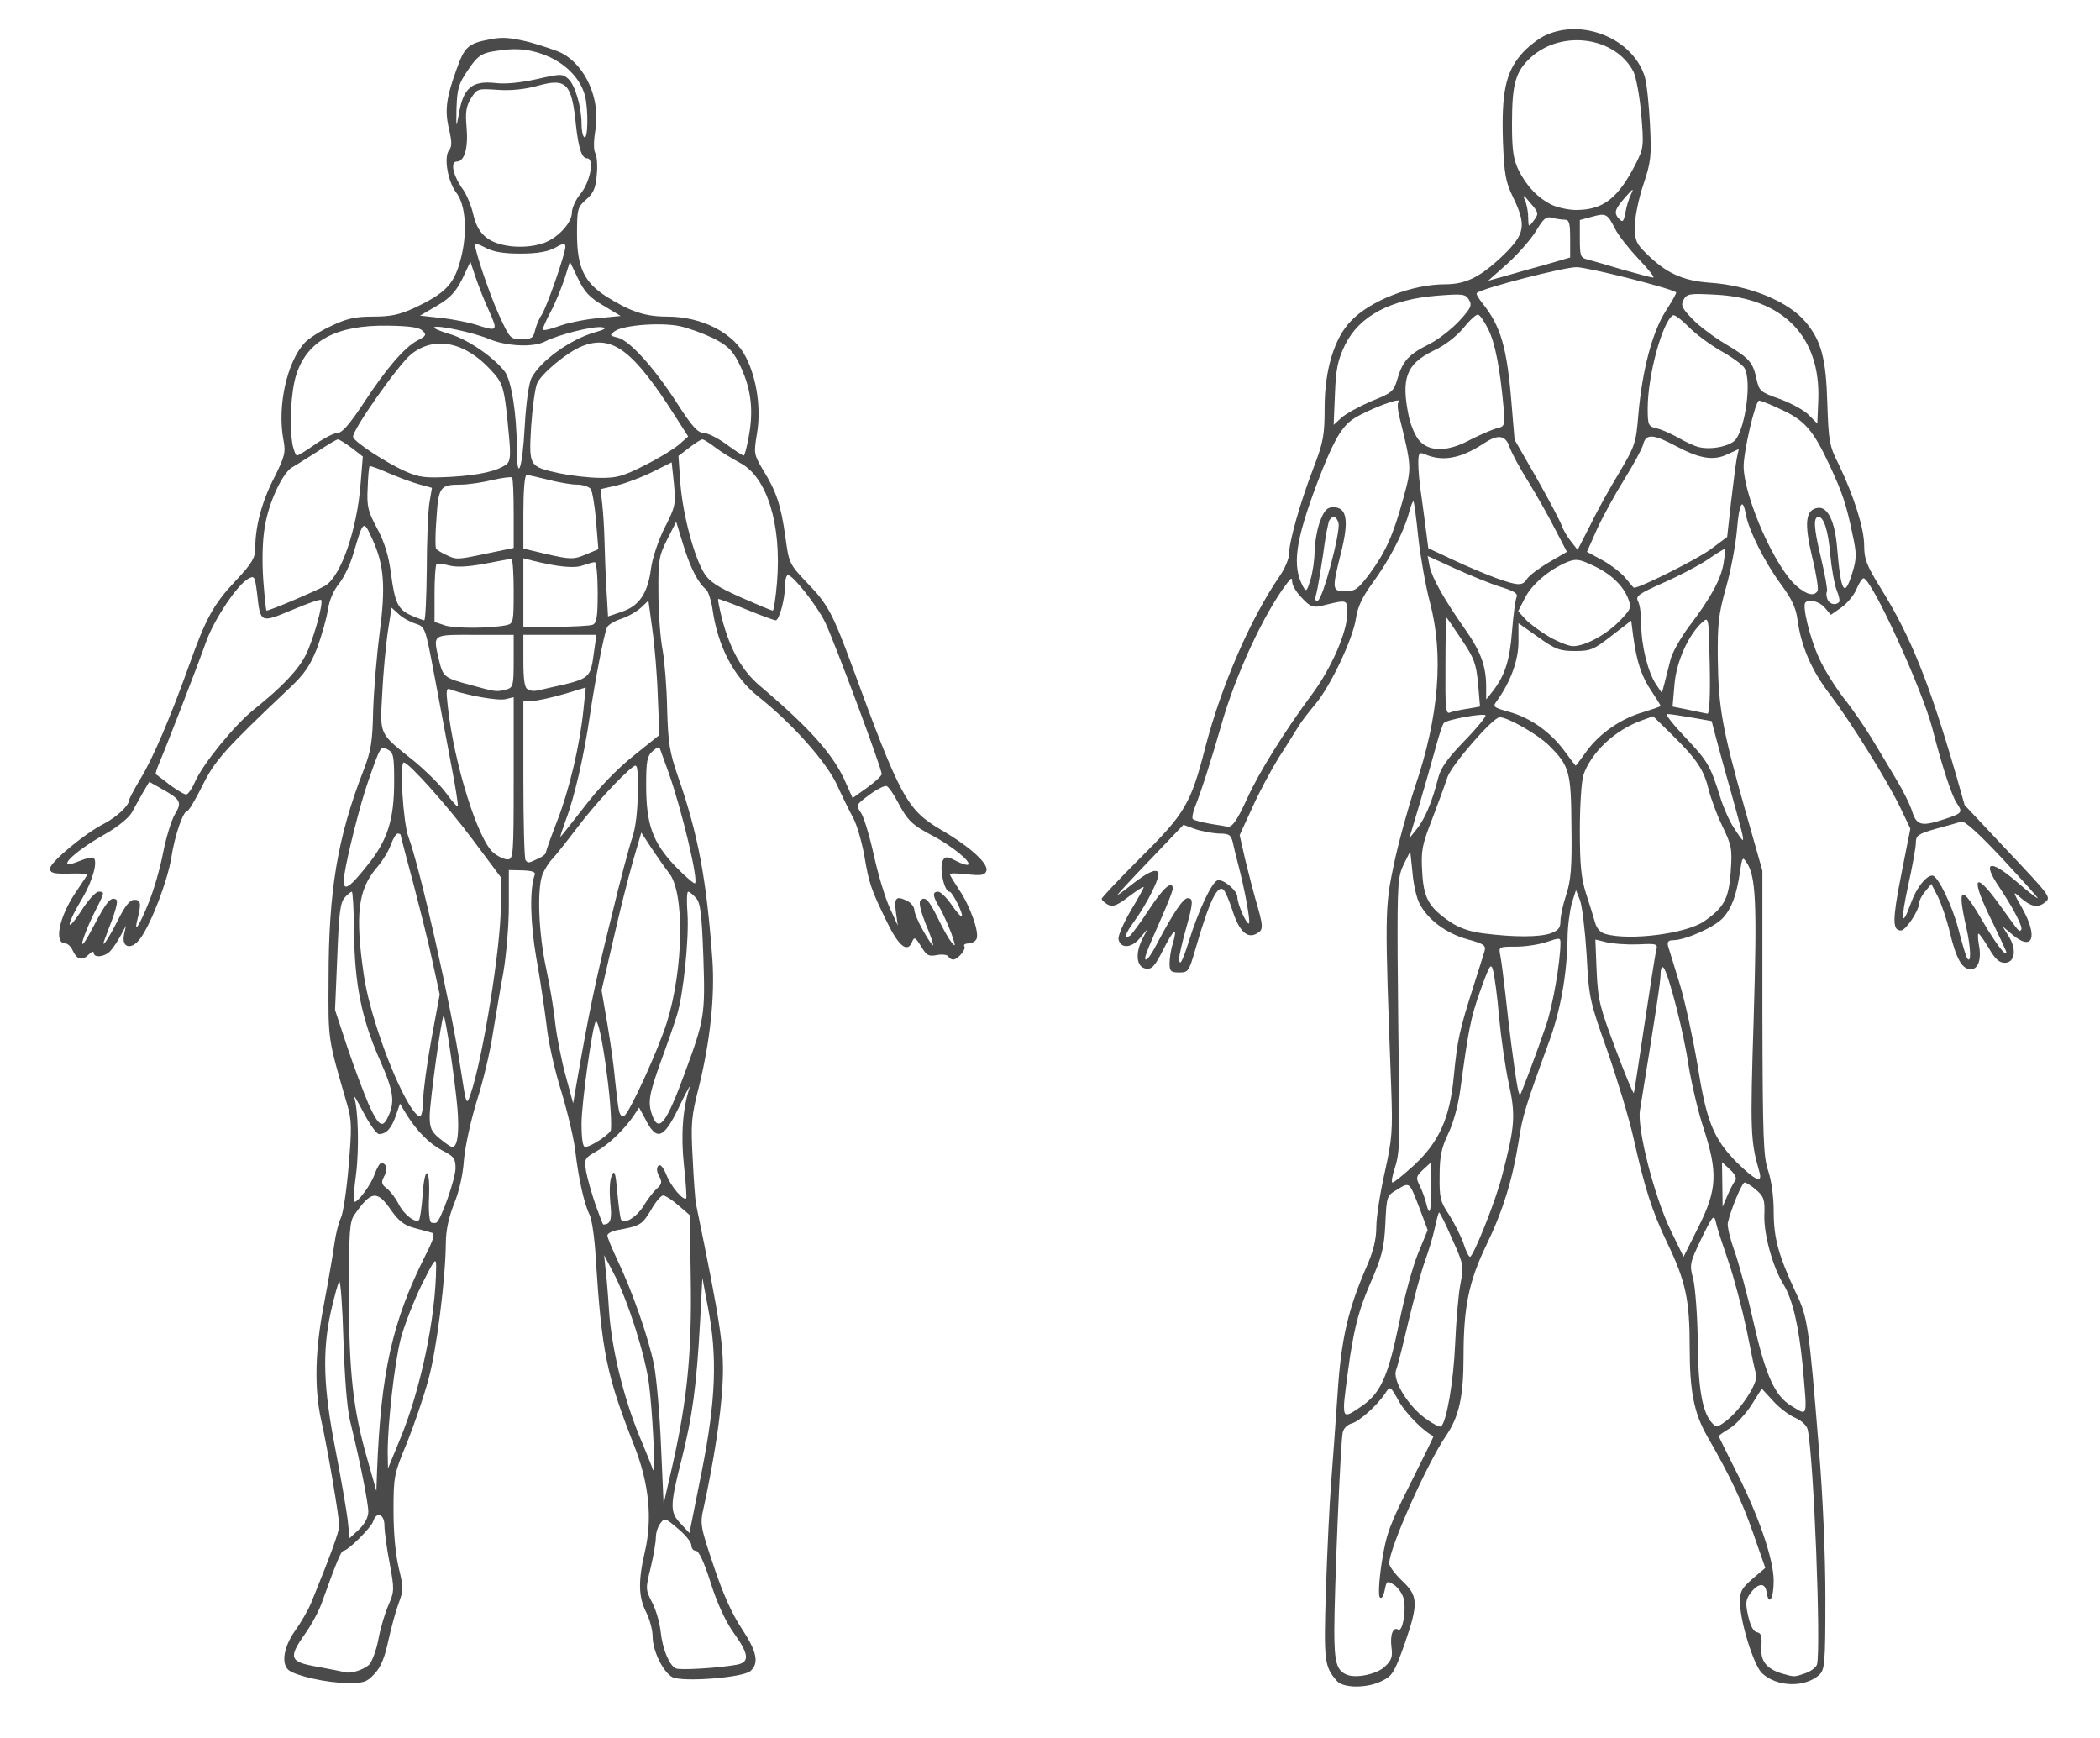 <!DOCTYPE svg PUBLIC "-//W3C//DTD SVG 20010904//EN" "http://www.w3.org/TR/2001/REC-SVG-20010904/DTD/svg10.dtd">
<svg version="1.0" xmlns="http://www.w3.org/2000/svg" viewBox="0 0 6500 5380" preserveAspectRatio="xMidYMid meet">
<rect x="0" y="0" width="6500" height="5380" fill="#808080" stroke="none"/>
<g id="layer101" fill="#4a4a4a" stroke="none">
 <path d="M0 2690 l0 -2690 3250 0 3250 0 0 2690 0 2690 -3250 0 -3250 0 0 -2690z"/>
 </g>

 <g id="layer103" fill="#FFFFFF" stroke="none">
  <path id="background" fill="#FFFFFF" d="M0 2690 l0 -2690 3250 0 3250 0 0 2690 0 2690 -3250 0 -3250 0 0 -2690z m4279 2512 c31 -15 38 -28 68 -112 44 -127 43 -150 -7 -197 -22 -21 -40 -45 -40 -54 0 -47 116 -307 175 -394 41 -59 55 -122 55 -246 0 -152 16 -232 70 -344 52 -107 82 -205 101 -325 11 -74 22 -110 92 -301 37 -100 57 -210 59 -325 0 -37 7 -85 13 -108 l13 -41 12 30 c7 17 16 93 21 170 7 135 10 145 64 297 30 86 67 208 81 270 35 156 57 226 105 326 57 119 69 175 69 323 0 134 13 202 54 274 72 125 108 202 142 299 l38 109 -40 34 c-34 30 -39 39 -38 76 1 60 43 193 68 216 46 43 133 45 177 5 17 -16 19 -35 19 -238 0 -132 -8 -318 -20 -461 -31 -383 -35 -409 -71 -483 -54 -116 -69 -169 -69 -252 0 -47 -7 -96 -17 -126 -15 -43 -17 -100 -18 -489 l0 -440 -54 -190 c-70 -248 -82 -315 -84 -465 -1 -109 2 -137 25 -220 15 -52 30 -132 34 -177 7 -87 18 -106 28 -50 9 49 58 147 108 215 34 46 47 73 52 112 11 80 43 155 99 228 67 88 180 271 219 352 l31 65 -28 141 c-28 142 -28 174 -1 174 15 0 56 -62 56 -84 0 -8 8 -24 19 -37 l19 -23 20 39 c11 22 28 72 37 110 20 83 38 115 65 115 23 0 34 -31 25 -76 -3 -19 -4 -34 -1 -34 3 0 17 20 32 45 19 33 32 45 49 45 31 0 38 -40 13 -81 l-20 -32 31 26 c63 53 80 7 30 -82 -29 -51 -29 -54 -8 -35 34 30 54 35 76 19 23 -18 26 -14 -124 -173 l-122 -130 -25 -88 c-85 -293 -142 -434 -234 -582 -44 -71 -52 -91 -52 -133 0 -54 -32 -154 -79 -252 -29 -57 -31 -72 -35 -187 -4 -140 -18 -194 -67 -253 -53 -64 -175 -114 -298 -122 -83 -6 -135 -30 -196 -91 -31 -30 -35 -41 -35 -84 0 -27 12 -85 26 -127 24 -71 26 -88 21 -188 -3 -60 -10 -127 -16 -147 -36 -117 -190 -182 -307 -129 -22 10 -57 37 -77 61 -47 56 -60 119 -55 269 4 100 8 124 31 171 42 87 38 114 -30 180 -70 67 -115 90 -180 90 -102 0 -231 50 -291 113 -52 53 -82 152 -82 269 0 85 -4 107 -34 185 -42 109 -76 230 -76 267 0 15 -13 46 -29 69 -91 132 -181 341 -230 529 -45 176 -63 206 -201 343 -66 66 -120 123 -120 127 0 4 9 12 19 18 16 8 28 3 65 -25 25 -19 46 -32 46 -29 0 3 -18 36 -41 74 -22 38 -39 77 -37 87 6 30 40 28 66 -3 l24 -29 -17 33 c-22 45 -17 86 12 90 18 3 28 -8 53 -58 34 -67 46 -74 30 -19 -6 18 -10 46 -10 61 0 24 4 28 30 28 28 0 30 -3 50 -72 43 -149 69 -203 88 -183 5 6 17 33 26 61 21 66 46 90 75 74 23 -12 22 -21 -4 -110 -7 -25 -21 -79 -31 -120 l-17 -75 39 -85 c21 -47 58 -116 82 -155 25 -38 51 -81 60 -95 8 -14 32 -45 53 -70 48 -57 117 -204 126 -266 5 -35 19 -65 51 -109 52 -71 95 -154 112 -214 6 -24 13 -41 15 -39 2 2 9 53 15 113 7 61 23 151 36 200 43 162 28 352 -46 570 -22 66 -52 175 -66 242 -28 132 -28 154 -8 688 5 137 3 160 -20 264 -14 62 -26 138 -26 168 0 38 -9 75 -29 121 -59 135 -80 227 -91 397 -6 88 -15 212 -20 275 -5 63 -12 212 -16 330 -7 223 -5 238 34 283 20 23 96 23 141 -1z m-3120 -21 c20 -21 32 -51 43 -103 9 -40 23 -92 32 -116 15 -40 15 -48 0 -110 -10 -42 -16 -109 -16 -177 0 -106 2 -114 42 -210 22 -55 52 -143 66 -195 26 -94 53 -312 54 -423 0 -38 9 -79 25 -120 16 -38 28 -91 31 -137 4 -43 21 -121 40 -183 19 -59 41 -151 49 -205 9 -53 23 -140 33 -192 9 -53 17 -144 17 -206 l0 -111 43 1 c29 1 41 5 37 14 -16 44 -14 147 5 257 12 66 26 161 32 210 5 50 26 142 46 205 19 63 39 147 43 185 10 84 27 161 44 195 7 14 16 75 19 135 19 292 33 361 120 582 45 116 56 224 32 326 -21 90 -20 140 4 187 11 22 20 55 20 75 0 44 32 110 61 126 31 16 218 2 242 -19 27 -24 20 -60 -27 -131 -30 -45 -58 -107 -87 -194 -42 -125 -43 -130 -30 -185 31 -144 51 -273 57 -371 7 -116 -4 -187 -82 -566 -2 -11 -7 -74 -10 -140 -6 -108 -4 -130 19 -220 35 -141 50 -281 42 -395 -18 -248 -44 -387 -106 -565 -27 -78 -31 -106 -34 -210 -1 -66 -8 -149 -14 -183 -7 -35 -13 -114 -13 -176 -1 -103 2 -116 27 -166 l28 -55 22 72 c22 71 46 118 71 138 6 6 15 32 19 58 16 116 66 213 142 273 105 83 211 203 243 272 17 37 40 84 51 104 11 20 26 72 34 115 15 89 21 106 71 208 37 76 64 96 78 58 6 -14 10 -11 27 16 17 29 24 32 49 27 16 -3 32 -1 35 4 3 6 10 10 15 10 14 0 41 -31 35 -41 -4 -5 3 -9 13 -9 11 0 22 -7 25 -15 8 -21 -21 -103 -55 -152 -15 -23 -28 -44 -28 -47 0 -4 24 -3 53 0 44 5 55 3 60 -10 8 -22 -50 -75 -141 -128 -105 -62 -125 -98 -277 -513 -57 -154 -73 -185 -134 -248 -58 -61 -59 -63 -70 -145 -14 -99 -28 -141 -69 -207 -29 -49 -29 -52 -19 -113 13 -76 0 -169 -34 -236 -37 -75 -136 -126 -243 -126 -69 0 -114 -15 -189 -62 -69 -44 -91 -91 -91 -194 0 -77 2 -83 28 -106 22 -19 30 -35 33 -75 3 -28 1 -58 -4 -68 -6 -10 -6 -37 0 -73 16 -94 -30 -199 -105 -238 -16 -8 -62 -23 -101 -34 -58 -14 -82 -16 -122 -8 -67 13 -77 23 -102 93 -32 88 -37 128 -23 185 9 40 9 54 0 65 -17 21 -4 97 22 131 30 38 36 127 13 210 -20 74 -46 101 -140 146 -48 22 -74 28 -130 28 -56 0 -82 6 -130 29 -33 15 -70 39 -82 52 -55 60 -85 196 -66 299 8 40 5 52 -29 120 -38 74 -58 150 -58 218 0 28 -10 46 -60 99 -69 73 -93 117 -145 263 -57 159 -111 286 -150 350 -19 32 -35 62 -35 66 -1 18 -38 52 -77 73 -60 30 -168 120 -168 139 0 14 10 17 58 16 31 -1 57 0 57 3 0 2 -16 26 -35 54 -52 76 -69 159 -33 159 7 0 18 10 23 22 13 28 29 33 49 13 9 -9 16 -12 16 -6 0 17 35 13 52 -6 9 -10 23 -31 32 -48 l16 -30 -6 27 c-9 42 23 50 50 13 34 -46 84 -177 96 -249 11 -71 37 -146 50 -146 4 0 25 -35 46 -77 38 -78 70 -114 270 -303 47 -44 64 -70 86 -125 14 -39 29 -91 33 -118 4 -28 18 -61 35 -81 15 -19 35 -61 44 -93 31 -105 31 -105 59 -43 36 79 41 145 22 290 -9 69 -18 177 -20 240 -2 97 -7 126 -30 185 -80 206 -108 371 -108 645 -1 194 -3 180 58 390 14 48 14 73 4 190 -6 74 -17 146 -24 160 -7 14 -16 50 -20 80 -4 30 -18 111 -31 180 -29 146 -32 265 -10 365 20 88 56 301 56 328 0 18 -30 99 -88 241 -9 21 -31 59 -49 84 -35 50 -43 101 -20 121 22 18 119 40 180 40 53 1 62 -2 86 -28z"/>
  <path d="M4170 5184 c-33 -13 -40 -38 -40 -138 0 -115 19 -580 26 -612 2 -12 14 -24 27 -28 24 -6 80 -56 105 -94 15 -23 15 -23 43 27 22 38 78 94 106 106 1 1 -31 66 -71 146 -65 129 -75 156 -89 244 -9 59 -11 104 -6 109 5 6 11 -3 15 -22 6 -30 7 -30 30 -16 12 9 26 28 29 44 8 36 -4 102 -17 94 -16 -10 -26 16 -21 55 4 29 0 40 -20 59 -25 24 -88 37 -117 26z"/>
  <path d="M5516 5180 c-49 -15 -68 -39 -64 -85 2 -31 -1 -41 -14 -43 -11 -2 -20 -20 -27 -50 -9 -40 -8 -51 8 -72 23 -31 45 -32 49 -2 7 45 22 20 22 -35 0 -68 -49 -209 -122 -350 -26 -52 -48 -96 -48 -98 0 -2 15 -13 34 -24 19 -12 49 -44 67 -72 l32 -51 36 39 c20 22 51 45 69 52 18 8 34 23 37 35 19 84 42 679 29 728 -3 9 -19 21 -36 27 -35 12 -33 12 -72 1z"/>
  <path id="calf_1" muscleGroupId="5" bodyPartId="2" muscleGroupName="Calf"  d="M4413 4391 c-55 -39 -103 -119 -92 -150 5 -12 22 -80 38 -149 17 -70 39 -154 51 -187 12 -33 26 -80 31 -104 5 -24 11 -46 13 -48 2 -2 20 34 40 80 37 82 37 85 26 143 -6 32 -13 115 -16 184 -5 117 -27 244 -44 255 -4 3 -25 -8 -47 -24z"/>
  <path id="calf_2" muscleGroupId="5" bodyPartId="2" muscleGroupName="Calf" d="M5298 4403 c-29 -33 -42 -106 -43 -253 -1 -80 -8 -166 -14 -191 -12 -45 -11 -49 25 -125 37 -75 39 -77 46 -48 3 16 21 69 38 119 17 49 42 144 56 210 13 66 26 129 30 140 6 25 -47 107 -92 142 -29 22 -32 22 -46 6z"/>
  <path id="calf_3" muscleGroupId="5" bodyPartId="2" muscleGroupName="Calf" d="M4160 4351 c0 -15 9 -85 19 -154 16 -100 29 -147 62 -224 37 -85 43 -109 47 -185 4 -87 4 -87 38 -107 38 -23 36 -24 69 62 l24 64 -30 73 c-16 39 -43 137 -59 218 -34 164 -57 214 -115 254 -50 35 -55 34 -55 -1z"/>
  <path id="calf_4" muscleGroupId="5" bodyPartId="2" muscleGroupName="Calf" d="M5544 4351 c-51 -31 -79 -94 -117 -261 -19 -85 -46 -184 -59 -220 -13 -36 -22 -74 -20 -85 9 -41 44 -125 52 -125 5 0 21 10 36 23 24 21 27 30 25 81 -1 59 26 157 59 211 29 47 48 131 60 255 14 162 17 153 -36 121z"/>
  <path id="hamstring_1" muscleGroupId="6" bodyPartId="2" muscleGroupName="Hamstring" d="M4530 3849 c-8 -23 -28 -62 -44 -88 -28 -41 -31 -54 -30 -121 0 -60 5 -86 27 -132 16 -33 31 -90 37 -135 25 -185 32 -223 62 -307 30 -83 33 -87 40 -60 4 16 13 80 18 142 6 63 19 155 30 205 22 100 19 134 -21 287 -20 79 -89 250 -99 250 -4 0 -13 -19 -20 -41z"/>
  <path id="hamstring_2" muscleGroupId="6" bodyPartId="2" muscleGroupName="Hamstring" d="M5171 3808 c-51 -106 -104 -314 -95 -371 50 -309 64 -399 64 -423 0 -16 4 -24 9 -19 15 17 62 197 77 300 9 55 29 142 46 194 46 141 43 193 -15 309 l-46 92 -40 -82z"/>
  <path d="M4414 3723 c-4 -16 -13 -40 -20 -54 -12 -24 -11 -28 11 -49 l25 -23 0 76 c0 80 -5 96 -16 50z"/>
  <path d="M5331 3666 l-1 -69 25 23 c16 15 21 27 16 34 -5 6 -16 27 -24 46 l-15 35 -1 -69z"/>
  <path id="hamstring_3" muscleGroupId="6" bodyPartId="2" muscleGroupName="Hamstring" d="M4318 3613 c13 -39 15 -83 13 -228 -2 -99 -4 -290 -5 -425 -1 -226 1 -248 19 -285 l20 -40 7 66 c3 37 13 80 22 96 25 49 82 92 147 110 52 14 59 19 54 37 -4 12 -19 62 -35 111 -43 135 -49 164 -60 275 -12 131 -46 206 -126 279 -31 28 -59 51 -64 51 -4 0 -1 -21 8 -47z"/>
  <path id="hamstring_4" muscleGroupId="6" bodyPartId="2" muscleGroupName="Hamstring" d="M5376 3598 c-73 -74 -94 -127 -122 -303 -14 -82 -38 -195 -55 -250 -17 -55 -33 -108 -36 -117 -3 -13 1 -18 16 -18 37 0 127 -40 153 -68 28 -30 43 -71 54 -145 6 -43 8 -46 19 -29 30 42 34 124 23 486 -11 351 -10 377 18 474 10 36 -13 26 -70 -30z"/>
  <path id="adductor_1" muscleGroupId="19" bodyPartId="2" muscleGroupName="Adductor" d="M4696 3359 c-11 -64 -26 -185 -36 -279 -6 -52 -13 -107 -16 -122 -6 -28 -5 -28 49 -28 30 0 73 -7 96 -15 38 -13 41 -13 41 3 0 58 -24 197 -45 257 -30 88 -76 209 -80 214 -2 1 -6 -12 -9 -30z"/>
  <path id="adductor_2" muscleGroupId="19" bodyPartId="2" muscleGroupName="Adductor" d="M5001 3248 c-49 -130 -55 -152 -59 -242 l-4 -98 33 8 c19 5 63 8 98 7 61 -3 63 -2 57 20 -3 13 -19 115 -36 228 -17 112 -31 208 -33 212 -1 4 -27 -57 -56 -135z"/>
  <path d="M3650 2965 c0 -8 9 -48 20 -87 24 -86 24 -98 6 -98 -14 0 -46 48 -96 143 -13 26 -28 47 -32 47 -9 0 -3 -16 46 -127 20 -45 36 -86 36 -92 0 -29 -30 -3 -74 65 -27 41 -54 77 -58 80 -21 13 -16 -5 11 -42 42 -57 84 -142 76 -154 -8 -12 -34 0 -86 41 -20 16 -38 29 -40 29 -2 0 43 -49 100 -108 l104 -109 36 13 c20 7 53 13 73 14 33 0 38 4 44 28 3 15 10 43 15 62 21 78 40 182 35 188 -7 6 -36 -60 -36 -81 0 -21 -45 -58 -62 -52 -18 7 -59 94 -88 188 -21 66 -30 81 -30 52z"/>
  <path d="M6088 2965 c-3 -6 -15 -45 -26 -88 -19 -74 -64 -167 -81 -167 -19 0 -49 38 -65 82 -30 83 -34 61 -10 -50 13 -59 24 -119 24 -133 0 -23 7 -28 63 -44 34 -9 69 -19 78 -22 10 -3 55 38 128 116 62 67 111 121 108 121 -3 0 -32 -22 -64 -50 -86 -74 -110 -64 -52 20 41 62 72 121 65 128 -7 6 -2 13 -65 -75 -84 -117 -94 -88 -20 59 21 44 39 82 39 85 0 17 -33 -27 -74 -97 -66 -114 -79 -108 -50 20 15 66 16 117 2 95z"/>
  <path id="glutes_1" muscleGroupId="15" bodyPartId="3" muscleGroupName="Glutes" d="M4592 2889 c-42 -5 -76 -17 -104 -36 -66 -45 -82 -74 -86 -156 -4 -64 0 -83 31 -162 19 -50 40 -107 47 -129 12 -37 141 -186 162 -186 25 0 119 54 152 87 64 64 69 80 70 253 2 125 -2 166 -16 209 -10 30 -18 66 -18 82 0 21 -6 29 -31 38 -36 12 -113 12 -207 0z"/>
  <path id="glutes_2" muscleGroupId="15" bodyPartId="3" muscleGroupName="Glutes" d="M4970 2891 c-16 -4 -28 -17 -33 -36 -5 -17 -17 -57 -28 -90 -15 -47 -19 -89 -19 -196 0 -75 5 -151 11 -170 24 -70 97 -139 180 -169 l36 -13 60 59 c76 75 97 107 112 169 7 28 26 79 43 114 28 58 30 69 25 139 -6 85 -21 111 -83 154 -56 38 -229 60 -304 39z"/>
  <path id="glutes_3" muscleGroupId="15" bodyPartId="3" muscleGroupName="Glutes" d="M5366 2561 c-14 -21 -32 -63 -41 -92 -31 -99 -39 -113 -108 -186 -38 -40 -64 -73 -57 -73 8 0 41 5 76 11 l62 11 16 61 c9 34 28 103 42 152 34 122 43 155 38 155 -2 0 -15 -18 -28 -39z"/>
  <path id="glutes_4" muscleGroupId="15" bodyPartId="3" muscleGroupName="Glutes" d="M4392 2495 c16 -55 39 -134 50 -175 11 -41 23 -78 27 -82 9 -11 122 -31 129 -24 3 3 -26 39 -65 79 -54 56 -74 84 -82 117 -19 74 -40 123 -65 155 l-24 30 30 -100z"/>
  <path id="forearm_1" muscleGroupId="3" bodyPartId="3" muscleGroupName="Forearm" d="M3747 2550 c-27 -5 -52 -11 -55 -15 -3 -3 0 -20 7 -38 20 -49 56 -164 81 -252 44 -156 133 -348 204 -440 14 -18 15 -18 16 -2 0 9 13 31 30 48 24 26 34 30 57 25 86 -21 83 -22 83 23 0 57 -49 169 -109 250 -84 113 -165 243 -200 321 -31 68 -47 91 -61 89 -3 -1 -27 -5 -53 -9z"/>
  <path id="forearm_2" muscleGroupId="3" bodyPartId="3" muscleGroupName="Forearm" d="M5919 2513 c-6 -21 -29 -67 -51 -103 -21 -36 -55 -92 -75 -125 -20 -33 -58 -89 -86 -124 -27 -35 -62 -91 -77 -125 -28 -61 -52 -160 -42 -171 12 -12 45 -3 61 17 l18 21 33 -23 c18 -13 39 -38 46 -56 8 -19 18 -34 22 -34 25 0 181 342 213 464 30 118 60 208 75 231 20 29 18 32 -33 49 -74 25 -90 22 -104 -21z"/>
  <path id="backLower_1" muscleGroupId="11" bodyPartId="3" muscleGroupName="Back Lower" d="M4842 2324 c-43 -58 -103 -101 -169 -120 -53 -15 -54 -16 -38 -37 40 -56 65 -123 65 -180 l0 -58 61 43 c53 38 67 43 114 43 48 0 58 -4 113 -47 l61 -47 6 47 c11 81 26 126 56 170 16 24 29 45 29 47 0 2 -24 10 -53 19 -70 20 -136 66 -176 121 -18 25 -33 45 -34 45 -1 -1 -17 -21 -35 -46z"/>
  <path id="absSide_3" muscleGroupId="10" bodyPartId="3" muscleGroupName="Abs Side" d="M4474 2061 c0 -83 2 -151 2 -151 1 0 22 30 47 68 40 59 46 76 52 138 l6 71 -40 7 c-21 3 -46 8 -54 12 -12 4 -14 -17 -13 -145z"/>
  <path id="absSide_4" muscleGroupId="10" bodyPartId="3" muscleGroupName="Abs Side" d="M5226 2197 l-49 -10 6 -69 c6 -71 43 -153 86 -192 20 -18 20 -17 23 133 2 97 -1 151 -7 150 -5 -1 -32 -6 -59 -12z"/>
  <path id="backLower_2" muscleGroupId="11" bodyPartId="3" muscleGroupName="Back Lower" d="M4600 2125 c0 -63 -17 -109 -65 -177 -64 -91 -102 -158 -110 -195 l-6 -32 83 38 c46 21 109 47 141 57 45 14 56 21 51 33 -4 9 -10 57 -14 106 -7 90 -22 136 -60 185 l-20 25 0 -40z"/>
  <path id="backLower_3" muscleGroupId="11" bodyPartId="3" muscleGroupName="Back Lower" d="M5125 2117 c-25 -39 -45 -120 -45 -185 0 -29 -4 -61 -10 -71 -8 -16 2 -23 78 -57 48 -21 109 -53 136 -71 26 -18 50 -33 53 -33 3 0 2 19 -2 43 -8 49 -39 107 -107 196 -26 35 -53 82 -58 105 -6 23 -14 55 -18 71 l-8 30 -19 -28z"/>
  <path id="backLower_4" muscleGroupId="11" bodyPartId="3" muscleGroupName="Back Lower" d="M4795 1971 c-27 -16 -60 -40 -73 -54 l-23 -25 21 -41 c21 -42 75 -88 130 -111 28 -11 37 -10 80 10 56 26 94 62 110 104 10 27 8 32 -27 68 -42 43 -107 78 -144 78 -13 0 -46 -13 -74 -29z"/>
  <path d="M5656 1854 c-3 -9 -4 -19 -1 -23 2 -5 -6 -52 -19 -106 -22 -91 -24 -125 -7 -125 16 0 30 43 36 116 4 43 13 93 20 111 7 17 11 34 7 37 -11 11 -30 6 -36 -10z"/>
  <path d="M4074 1839 c4 -13 13 -68 21 -121 7 -54 16 -102 20 -108 10 -16 22 -12 28 9 7 26 -48 234 -64 240 -8 2 -10 -3 -5 -20z"/>
  <path id="triceps_1" muscleGroupId="4" bodyPartId="1" muscleGroupName="Triceps" d="M5562 1815 c-66 -55 -162 -271 -165 -369 -1 -46 36 -206 48 -206 5 0 38 13 71 29 71 33 97 64 147 171 41 88 52 123 71 214 13 59 13 74 0 117 -25 83 -36 64 -48 -79 -7 -79 -29 -124 -59 -120 -39 5 -43 47 -18 152 13 52 20 99 17 105 -11 17 -32 13 -64 -14z"/>
  <path id="triceps_2" muscleGroupId="4" bodyPartId="1" muscleGroupName="Triceps" d="M4033 1815 c-34 -64 -24 -139 44 -320 47 -123 72 -169 107 -195 40 -29 167 -78 144 -54 -3 3 -2 22 3 42 39 159 39 158 13 253 -32 117 -55 167 -104 234 -36 48 -45 55 -75 55 -42 0 -43 -4 -14 -120 25 -99 18 -140 -24 -140 -19 0 -28 9 -41 43 -9 23 -16 65 -17 92 0 28 -6 68 -13 90 -11 36 -13 38 -23 20z"/>
  <path id="backMiddle_1" muscleGroupId="12" bodyPartId="3" muscleGroupName="Back Middle" d="M5032 1790 c-13 -16 -45 -41 -72 -56 l-48 -26 32 -72 c18 -39 56 -108 84 -153 28 -45 54 -93 58 -107 8 -34 31 -33 100 4 75 40 118 47 161 26 l35 -16 -6 27 c-3 16 -11 77 -18 137 l-12 108 -51 38 c-38 29 -225 123 -238 119 -1 0 -12 -13 -25 -29z"/>
  <path id="backMiddle_2" muscleGroupId="12" bodyPartId="3" muscleGroupName="Back Middle" d="M4630 1789 c-30 -11 -90 -36 -132 -56 l-77 -36 -6 -46 c-3 -25 -10 -76 -15 -113 -6 -37 -10 -83 -10 -103 0 -32 3 -36 18 -30 56 25 112 15 184 -32 45 -30 68 -27 81 12 6 17 31 64 57 105 25 41 63 107 83 147 l37 71 -55 32 c-31 18 -61 41 -68 51 -14 23 -27 23 -97 -2z"/>
  <path id="backUpperWide_1" muscleGroupId="22" bodyPartId="3" muscleGroupName="Back Upper Wide" d="M4862 1675 c-12 -15 -24 -36 -28 -48 -4 -12 -38 -77 -76 -144 l-70 -122 -9 -107 c-14 -177 -33 -244 -91 -316 -12 -15 -20 -29 -17 -31 16 -15 273 -81 309 -80 35 0 295 66 308 78 2 2 -13 28 -33 59 -41 65 -72 182 -84 320 -7 88 -11 97 -58 177 -28 46 -69 119 -90 163 l-40 78 -21 -27z"/>
  <path id="backUpperWide_2" muscleGroupId="22" bodyPartId="3" muscleGroupName="Back Upper Wide" d="M4396 1367 c-14 -14 -28 -46 -35 -76 -25 -119 -9 -164 75 -205 37 -17 72 -45 94 -71 19 -24 40 -43 45 -41 6 1 20 22 32 46 21 43 36 120 47 242 4 56 4 58 -22 64 -15 4 -51 20 -81 35 -68 37 -123 38 -155 6z"/>
  <path id="backUpperWide_3" muscleGroupId="22" bodyPartId="3" muscleGroupName="Back Upper Wide" d="M5255 1383 c-11 -3 -38 -15 -60 -28 -22 -12 -52 -26 -67 -29 -26 -6 -28 -10 -28 -62 0 -101 45 -267 78 -288 5 -3 26 13 48 35 21 22 67 56 102 76 34 19 67 43 72 53 22 40 3 181 -28 221 -18 21 -79 33 -117 22z"/>
  <path id="shoulders_1" muscleGroupId="18" bodyPartId="3" muscleGroupName="Shoulders" d="M4132 1219 c3 -78 9 -105 31 -151 44 -90 141 -142 288 -153 77 -6 85 -5 96 13 10 17 6 26 -30 65 -23 25 -65 58 -93 72 -64 32 -82 52 -98 106 -12 41 -17 45 -82 71 -37 16 -79 39 -92 51 l-24 22 4 -96z"/>
  <path id="shoulders_2" muscleGroupId="18" bodyPartId="3" muscleGroupName="Shoulders" d="M5599 1285 c-14 -15 -55 -37 -90 -50 -60 -21 -64 -25 -72 -61 -11 -53 -23 -66 -96 -109 -35 -21 -81 -55 -102 -77 -33 -34 -37 -43 -28 -60 10 -19 19 -20 97 -16 211 10 328 130 320 327 l-3 72 -26 -26z"/>
  <path id="trapezius_1" muscleGroupId="13" bodyPartId="3" muscleGroupName="Trapezius" d="M4667 815 c33 -30 73 -76 88 -101 22 -37 31 -45 48 -40 12 3 30 6 40 6 14 0 17 10 17 59 l0 58 -72 21 c-40 11 -98 27 -128 36 l-54 15 61 -54z"/>
  <path id="trapezius_2" muscleGroupId="13" bodyPartId="3" muscleGroupName="Trapezius" d="M5020 834 c-47 -14 -95 -28 -107 -31 -21 -5 -23 -11 -23 -64 l0 -58 37 -10 c44 -12 48 -10 72 37 10 21 44 63 74 95 30 31 50 57 44 56 -7 0 -50 -12 -97 -25z"/>
  <path id="neck_1" muscleGroupId="16" bodyPartId="3" muscleGroupName="Neck"  d="M4730 672 c0 -18 -5 -43 -11 -55 -7 -15 -2 -13 15 8 30 35 30 35 11 61 -14 18 -14 17 -15 -14z"/>
  <path id="neck_2" muscleGroupId="16" bodyPartId="3" muscleGroupName="Neck" d="M5013 679 c-19 -19 -16 -30 18 -69 23 -26 27 -29 18 -10 -7 14 -15 40 -18 58 -5 27 -8 31 -18 21z"/>
  <path d="M4803 634 c-44 -22 -78 -58 -103 -108 -16 -34 -20 -62 -20 -142 0 -126 11 -163 59 -207 96 -86 261 -63 317 45 8 16 19 75 24 131 8 98 8 104 -16 152 -55 109 -102 145 -186 145 -24 0 -58 -8 -75 -16z"/>
  <path d="M1065 5175 c-5 -1 -43 -9 -82 -16 -87 -15 -92 -27 -38 -103 19 -27 42 -69 51 -95 46 -128 60 -161 67 -161 14 0 86 -72 92 -91 10 -32 35 -23 35 13 0 17 7 70 16 116 15 82 15 87 -4 131 -11 25 -25 73 -31 106 -6 32 -19 67 -28 77 -18 17 -60 30 -78 23z"/>
  <path d="M2092 5164 c-20 -9 -41 -58 -47 -113 -3 -29 -15 -70 -27 -92 -20 -39 -20 -42 -4 -107 9 -37 16 -79 16 -93 0 -14 6 -34 14 -44 13 -18 15 -17 54 16 23 19 42 42 42 52 0 9 6 17 14 17 9 0 26 36 46 100 20 63 46 119 71 154 49 68 50 92 7 99 -57 10 -172 17 -186 11z"/>
  <path id="calf_5" muscleGroupId="5" bodyPartId="2" muscleGroupName="Calf" d="M1076 4703 c-4 -32 -21 -130 -38 -218 -37 -189 -41 -301 -14 -425 11 -47 22 -89 26 -93 4 -5 10 76 13 180 4 121 11 211 21 253 29 117 56 251 56 279 0 17 -11 38 -29 55 l-29 27 -6 -58z"/>
  <path id="calf_6" muscleGroupId="5" bodyPartId="2" muscleGroupName="Calf" d="M2107 4716 c-34 -36 -34 -54 3 -200 33 -131 46 -225 57 -426 l7 -135 17 90 c30 152 25 289 -19 510 l-38 190 -27 -29z"/>
  <path id="tibialis_1" muscleGroupId="8" bodyPartId="2" muscleGroupName="Tibialis Anterior" d="M2046 4475 c-4 -99 -14 -212 -22 -252 -17 -84 -68 -229 -113 -323 -17 -36 -31 -70 -31 -76 0 -7 17 -15 38 -18 64 -12 70 -16 97 -61 14 -25 31 -45 38 -45 7 1 28 14 47 31 l35 30 3 192 c4 249 -12 397 -68 632 l-16 70 -8 -180z"/>
  <path id="tibialis_2" muscleGroupId="8" bodyPartId="2" muscleGroupName="Tibialis Anterior" d="M1138 4520 c-45 -155 -58 -271 -58 -515 0 -193 2 -224 17 -245 52 -75 70 -77 113 -15 24 34 40 47 73 56 23 6 48 13 55 15 9 2 3 23 -22 71 -102 204 -137 360 -149 668 l-2 60 -27 -95z"/>
  <path id="calf_7" muscleGroupId="5" bodyPartId="2" muscleGroupName="Calf" d="M2020 4547 c0 -2 -18 -48 -41 -102 -50 -123 -86 -271 -94 -390 -3 -49 -8 -108 -11 -130 l-4 -40 30 57 c43 82 97 251 109 343 10 78 20 265 14 265 -2 0 -3 -1 -3 -3z"/>
  <path id="calf_8" muscleGroupId="5" bodyPartId="2" muscleGroupName="Calf" d="M1200 4495 c0 -89 21 -275 40 -350 10 -39 39 -114 64 -166 41 -82 46 -89 46 -59 -1 160 -49 386 -114 540 l-35 85 -1 -50z"/>
  <path d="M1335 3784 c-6 -2 -9 -35 -7 -79 4 -95 -14 -100 -20 -5 -3 39 -8 73 -11 76 -11 11 -47 -17 -63 -49 -9 -18 -25 -39 -36 -48 -17 -13 -19 -19 -9 -38 12 -21 8 -41 -9 -41 -5 0 -13 15 -20 33 -11 34 -56 94 -64 86 -3 -2 0 -40 6 -84 10 -79 7 -201 -6 -240 -4 -11 9 10 29 48 19 37 41 67 48 67 23 0 38 -17 52 -56 l13 -38 18 30 c34 55 72 93 113 115 36 18 41 25 41 55 0 32 -45 160 -59 168 -3 2 -10 2 -16 0z"/>
  <path d="M1843 3728 c-12 -35 -25 -81 -29 -103 -6 -39 -4 -41 33 -62 39 -22 87 -69 116 -112 l15 -23 18 33 c36 72 57 66 105 -33 22 -46 37 -74 34 -63 -22 65 -28 149 -18 242 6 54 9 100 7 102 -8 9 -47 -36 -61 -72 -10 -24 -19 -35 -25 -29 -6 6 -6 18 2 32 10 18 9 25 -8 40 -11 10 -29 34 -41 54 -21 33 -56 55 -68 42 -3 -3 -8 -40 -12 -83 -6 -67 -9 -74 -18 -53 -6 14 -7 49 -4 82 6 53 1 68 -22 68 -1 0 -12 -28 -24 -62z"/>
  <path id="quadriceps_1" muscleGroupId="7" bodyPartId="2" muscleGroupName="Quadriceps" d="M1361 3524 c-26 -21 -31 -33 -31 -69 0 -43 36 -304 43 -311 5 -5 35 197 43 287 6 76 0 119 -16 119 -5 0 -22 -12 -39 -26z"/>
  <path id="quadriceps_2" muscleGroupId="7" bodyPartId="2" muscleGroupName="Quadriceps" d="M1800 3478 c0 -64 34 -305 44 -316 14 -13 53 263 47 335 -1 12 -62 53 -80 53 -7 0 -11 -25 -11 -72z"/>
  <path id="quadriceps_3" muscleGroupId="7" bodyPartId="2" muscleGroupName="Quadriceps" d="M1141 3418 c-15 -35 -45 -115 -66 -177 l-38 -115 7 -165 c5 -133 9 -168 23 -183 9 -10 19 -18 22 -18 3 0 6 55 7 123 1 159 23 270 79 396 45 102 49 133 23 184 -15 29 -28 19 -57 -45z"/>
  <path id="quadriceps_4" muscleGroupId="7" bodyPartId="2" muscleGroupName="Quadriceps" d="M2020 3455 c-16 -42 -12 -65 26 -171 20 -54 42 -118 49 -141 20 -63 38 -237 33 -315 -3 -37 -2 -68 2 -68 4 0 14 8 24 19 14 15 18 48 23 182 6 179 4 194 -57 359 -56 153 -80 187 -100 135z"/>
  <path id="quadriceps_5" muscleGroupId="7" bodyPartId="2" muscleGroupName="Quadriceps" d="M1265 3416 c-56 -95 -123 -287 -139 -399 -27 -185 -18 -263 39 -330 19 -22 39 -55 45 -73 7 -19 16 -34 21 -34 5 0 9 2 9 4 0 3 18 71 40 153 21 81 49 191 60 245 l21 96 -26 140 c-14 77 -25 160 -25 185 0 25 -4 48 -9 52 -6 3 -21 -14 -36 -39z"/>
  <path id="quadriceps_6" muscleGroupId="7" bodyPartId="2" muscleGroupName="Quadriceps" d="M1916 3438 c-3 -13 -8 -54 -12 -93 -3 -38 -14 -117 -24 -175 l-18 -105 36 -155 c19 -85 47 -195 61 -244 l26 -89 32 49 c18 27 42 61 53 75 50 60 46 297 -6 464 -28 88 -115 278 -132 289 -7 4 -13 -3 -16 -16z"/>
  <path id="adductor_3" muscleGroupId="19" bodyPartId="2" muscleGroupName="Adductor" d="M1426 3309 c-29 -193 -126 -624 -162 -719 -16 -44 -28 -230 -14 -230 15 0 136 135 214 240 l86 115 0 93 c0 124 -56 471 -94 580 -12 35 -13 33 -30 -79z"/>
  <path id="adductor_4" muscleGroupId="19" bodyPartId="2" muscleGroupName="Adductor" d="M1751 3330 c-13 -47 -27 -119 -32 -160 -4 -41 -17 -120 -29 -175 -23 -107 -28 -243 -11 -288 6 -15 20 -38 32 -50 11 -12 46 -56 77 -97 53 -70 137 -161 172 -187 13 -10 15 1 14 80 0 56 -7 110 -16 137 -9 25 -39 137 -66 250 -47 188 -69 293 -105 500 l-13 75 -23 -85z"/>
  <path d="M255 2915 c4 -16 20 -56 36 -88 34 -67 34 -67 14 -67 -9 0 -34 28 -56 63 -48 72 -43 38 6 -43 32 -54 49 -116 34 -125 -4 -3 -23 2 -43 10 -79 33 -25 -24 77 -82 41 -23 75 -51 85 -68 9 -17 25 -45 35 -63 l19 -32 39 22 c59 33 63 41 40 79 -11 19 -27 72 -36 118 -9 47 -29 116 -44 153 -30 74 -47 100 -36 55 13 -50 11 -62 -9 -62 -14 0 -29 19 -51 63 -32 63 -55 95 -40 57 35 -90 42 -116 34 -121 -16 -9 -29 6 -70 84 -24 46 -37 65 -34 47z"/>
  <path d="M2857 2880 c-15 -26 -27 -55 -27 -64 0 -8 -9 -20 -19 -26 -37 -19 -44 -13 -38 33 l6 42 -25 -55 c-14 -30 -36 -103 -49 -162 -13 -59 -31 -119 -40 -132 -16 -24 -16 -25 26 -56 23 -17 47 -29 53 -27 6 2 21 23 34 48 32 60 44 72 111 107 59 32 117 79 108 88 -3 3 -20 -2 -37 -11 -27 -14 -34 -15 -41 -3 -13 20 3 98 20 98 9 0 44 71 38 76 -2 3 -17 -14 -32 -36 -15 -22 -34 -40 -41 -40 -19 0 -18 13 6 52 10 18 26 54 35 78 14 41 13 43 -1 25 -9 -11 -27 -44 -41 -73 -28 -57 -40 -69 -54 -55 -6 6 1 34 16 72 15 35 25 65 23 67 -2 1 -16 -19 -31 -46z"/>
  <path id="hipAndLateralRotator_1" muscleGroupId="21" bodyPartId="3" muscleGroupName="Hip and Lateral Rotator" d="M1066 2707 c9 -60 50 -222 73 -287 39 -112 39 -112 61 -100 18 9 20 21 20 99 0 117 -20 181 -81 257 -64 81 -81 88 -73 31z"/>
  <path id="hipAndLateralRotator_2" muscleGroupId="21" bodyPartId="3" muscleGroupName="Hip and Lateral Rotator" d="M2089 2680 c-69 -73 -89 -128 -89 -250 0 -74 3 -90 20 -105 16 -14 21 -15 24 -4 3 8 14 39 25 69 41 115 94 337 82 344 -3 2 -31 -22 -62 -54z"/>
  <path id="absFront_1" muscleGroupId="9" bodyPartId="3" muscleGroupName="Abs Front" d="M1627 2663 c-4 -3 -7 -116 -7 -250 l0 -243 23 0 c20 0 89 -16 146 -35 l24 -7 -7 68 c-11 110 -44 249 -81 344 -19 49 -35 93 -35 98 0 5 -11 14 -25 20 -30 14 -30 14 -38 5z"/>
  <path id="absFront_2" muscleGroupId="9" bodyPartId="3" muscleGroupName="Abs Front" d="M1528 2640 c-48 -38 -123 -277 -142 -454 -6 -53 -5 -58 11 -51 46 17 145 35 168 29 l25 -6 0 251 c0 238 -1 251 -19 251 -10 0 -30 -9 -43 -20z"/>
  <path id="absSide_1" muscleGroupId="10" bodyPartId="3" muscleGroupName="Abs Side" d="M1751 2539 c26 -67 57 -201 74 -319 17 -115 45 -260 54 -278 3 -8 23 -20 45 -27 21 -7 48 -23 61 -35 l22 -21 12 88 c7 48 15 142 17 208 l5 120 -81 65 c-50 40 -108 100 -152 158 -39 50 -72 92 -73 92 -2 0 6 -23 16 -51z"/>
  <path id="absSide_2" muscleGroupId="10" bodyPartId="3" muscleGroupName="Abs Side" d="M1381 2455 c-18 -25 -63 -69 -99 -99 -110 -88 -106 -79 -99 -208 3 -62 11 -148 17 -190 l12 -77 21 19 c11 11 34 24 52 30 31 10 31 10 59 158 15 81 39 205 52 276 14 71 23 130 21 132 -2 2 -18 -16 -36 -41z"/>
  <path id="forearm_3" muscleGroupId="3" bodyPartId="3" muscleGroupName="Forearm" d="M2618 2423 c-37 -86 -110 -168 -267 -301 -55 -47 -91 -112 -116 -206 -8 -33 -14 -60 -12 -62 1 -1 40 13 86 32 46 19 87 34 92 34 11 0 29 -67 29 -107 0 -18 4 -33 9 -33 15 0 89 93 115 146 26 53 176 454 175 470 0 5 -20 24 -45 42 l-45 32 -21 -47z"/>
  <path id="forearm_4" muscleGroupId="3" bodyPartId="3" muscleGroupName="Forearm" d="M525 2429 c-21 -17 -41 -31 -43 -33 -1 -2 4 -19 12 -37 17 -39 112 -283 146 -378 25 -67 96 -173 129 -190 19 -10 20 -7 27 48 10 90 10 90 108 49 47 -20 87 -34 90 -31 8 8 -24 124 -48 171 -25 48 -73 98 -160 168 -59 47 -157 167 -182 223 -10 23 -23 41 -28 40 -6 0 -29 -14 -51 -30z"/>
  <path id="absFront_3" muscleGroupId="9" bodyPartId="3" muscleGroupName="Abs Front" d="M1456 2120 c-80 -21 -85 -25 -97 -76 -19 -83 -24 -79 111 -79 l120 0 0 81 c0 76 -2 82 -22 88 -31 8 -33 8 -112 -14z"/>
  <path id="absFront_4" muscleGroupId="9" bodyPartId="3" muscleGroupName="Abs Front" d="M1633 2133 c-9 -3 -13 -30 -13 -86 l0 -82 113 0 113 0 -7 50 c-12 87 -9 85 -139 114 -50 12 -50 12 -67 4z"/>
  <path id="absFront_5" muscleGroupId="9" bodyPartId="3" muscleGroupName="Abs Front" d="M1378 1936 l-33 -11 0 -87 c0 -47 3 -89 6 -92 3 -3 20 -1 38 4 23 6 56 5 110 -5 42 -8 79 -15 84 -15 4 0 7 45 7 100 0 95 -1 100 -22 105 -49 10 -158 11 -190 1z"/>
  <path id="absFront_6" muscleGroupId="9" bodyPartId="3" muscleGroupName="Abs Front" d="M1620 1834 l0 -106 27 7 c81 20 132 25 157 15 15 -5 32 -10 37 -10 5 0 9 42 9 94 0 76 -3 95 -16 100 -9 3 -60 6 -115 6 l-99 0 0 -106z"/>
  <path id="ribs_1" muscleGroupId="20" bodyPartId="3" muscleGroupName="Ribs" d="M1273 1905 c-41 -18 -51 -39 -63 -131 -7 -53 -19 -94 -42 -137 -29 -54 -33 -69 -30 -126 1 -36 4 -66 6 -68 2 -2 28 8 58 21 30 13 73 29 95 35 l40 11 -8 47 c-4 27 -8 119 -8 206 -1 86 -4 157 -8 157 -5 -1 -22 -7 -40 -15z"/>
  <path id="ribs_2" muscleGroupId="20" bodyPartId="3" muscleGroupName="Ribs" d="M1877 1822 c-3 -48 -5 -116 -6 -152 -1 -36 -4 -86 -7 -111 l-5 -45 52 -12 c29 -7 78 -26 110 -42 l58 -29 7 66 c6 63 5 71 -29 137 -20 40 -38 95 -42 126 -10 76 -36 115 -89 133 l-44 15 -5 -86z"/>
  <path id="biceps_1" muscleGroupId="3" bodyPartId="1" muscleGroupName="Biceps" d="M815 1797 c-4 -55 -3 -122 4 -162 11 -77 56 -173 86 -189 11 -6 45 -28 77 -48 31 -21 60 -38 64 -38 4 0 23 12 42 26 l35 27 -7 86 c-11 140 -60 282 -108 313 -20 13 -172 78 -183 78 -2 0 -6 -42 -10 -93z"/>
  <path id="biceps_2" muscleGroupId="3" bodyPartId="1" muscleGroupName="Biceps" d="M2293 1849 c-72 -32 -97 -49 -113 -74 -32 -52 -66 -181 -74 -277 l-6 -87 33 -25 c19 -15 37 -26 41 -26 4 0 22 11 40 25 18 14 53 35 77 48 83 43 129 191 114 370 -4 48 -10 87 -13 87 -4 0 -49 -19 -99 -41z"/>
  <path id="absFront_7" muscleGroupId="9" bodyPartId="3" muscleGroupName="Abs Front" d="M1380 1717 c-14 -6 -27 -15 -30 -18 -3 -4 -3 -46 1 -94 6 -97 11 -105 74 -105 22 0 66 -6 97 -14 32 -7 60 -11 63 -8 3 3 5 53 5 112 l0 106 -82 17 c-95 20 -95 20 -128 4z"/>
  <path id="absFront_8" muscleGroupId="9" bodyPartId="3" muscleGroupName="Abs Front" d="M1683 1713 l-63 -15 0 -114 c0 -65 4 -114 10 -114 5 0 35 7 67 15 31 8 71 15 89 15 17 0 36 6 42 13 5 6 13 51 17 100 l7 87 -36 15 c-41 18 -51 17 -133 -2z"/>
  <path id="chest_1" muscleGroupId="14" bodyPartId="3" muscleGroupName="Chest" d="M1255 1459 c-59 -26 -157 -90 -162 -106 -6 -17 139 -223 179 -256 72 -58 166 -40 247 48 40 43 42 51 57 210 5 54 3 73 -7 81 -28 22 -86 35 -174 40 -78 4 -97 2 -140 -17z"/>
  <path id="chest_2" muscleGroupId="14" bodyPartId="3" muscleGroupName="Chest" d="M1732 1465 c-95 -21 -95 -21 -88 -145 4 -58 12 -117 18 -132 11 -30 96 -100 141 -117 93 -36 158 14 290 222 l37 58 -27 24 c-16 14 -63 43 -107 65 -67 34 -87 40 -140 39 -33 0 -90 -7 -124 -14z"/>
  <path d="M1600 1388 c-1 -110 -17 -209 -37 -237 -33 -44 -115 -101 -171 -117 -30 -9 -51 -18 -48 -21 8 -8 121 16 169 36 55 23 137 27 174 8 40 -21 151 -49 177 -44 15 2 9 7 -24 16 -76 22 -167 88 -195 141 -8 16 -17 78 -21 153 -7 131 -24 174 -24 65z"/>
  <path id="shoulders_3" muscleGroupId="18" bodyPartId="3" muscleGroupName="Shoulders" d="M906 1379 c-11 -58 -6 -166 11 -219 34 -106 124 -154 282 -152 68 1 99 5 109 16 13 12 11 16 -16 30 -40 21 -97 87 -168 196 -42 63 -65 90 -79 90 -11 0 -42 16 -69 35 -27 19 -53 35 -57 35 -3 0 -9 -14 -13 -31z"/>
  <path id="shoulders_4" muscleGroupId="18" bodyPartId="3" muscleGroupName="Shoulders" d="M2248 1375 c-26 -19 -58 -35 -70 -35 -18 0 -37 -21 -83 -93 -72 -111 -146 -193 -183 -202 -25 -6 -26 -8 -9 -20 26 -19 145 -28 203 -15 27 6 73 23 102 37 43 22 59 37 78 75 37 72 47 140 33 221 -6 37 -14 67 -17 67 -4 0 -28 -16 -54 -35z"/>
  <path id="neck_3" muscleGroupId="16" bodyPartId="3" muscleGroupName="Neck" d="M1545 976 c-29 -63 -75 -199 -75 -220 0 -4 15 1 33 11 22 12 54 18 107 18 53 0 85 -6 108 -18 26 -15 32 -15 32 -3 0 21 -57 185 -73 210 -8 11 -17 33 -21 49 -5 23 -11 27 -42 27 -34 0 -36 -2 -69 -74z"/>
  <path id="trapezius_3" muscleGroupId="13" bodyPartId="3" muscleGroupName="Trapezius" d="M1680 1020 c0 -5 11 -30 25 -56 14 -26 32 -71 42 -100 l17 -54 25 52 c20 42 37 60 79 84 l53 32 -73 7 c-40 4 -94 15 -120 25 -27 10 -48 14 -48 10z"/>
  <path id="trapezius_4" muscleGroupId="13" bodyPartId="3" muscleGroupName="Trapezius" d="M1470 1004 c-25 -7 -73 -17 -107 -20 l-63 -7 53 -31 c41 -24 58 -43 78 -83 l25 -53 16 48 c9 26 27 73 42 105 28 63 27 64 -44 41z"/>
  <path d="M1567 760 c-60 -11 -89 -39 -102 -96 -6 -27 -21 -63 -33 -79 -30 -42 -39 -85 -18 -85 24 0 36 -43 30 -108 -4 -46 -1 -63 14 -88 19 -30 21 -30 82 -26 40 3 84 -1 126 -13 88 -24 104 -7 117 125 8 70 18 100 34 100 24 0 10 74 -21 111 -14 17 -26 43 -26 58 0 27 -35 69 -75 88 -31 16 -86 21 -128 13z"/>
  <path d="M1808 424 c-5 -4 -8 -23 -8 -41 0 -52 -20 -120 -41 -139 -18 -16 -23 -16 -98 1 -49 11 -98 16 -127 12 -75 -8 -101 15 -115 103 -7 38 -7 34 -6 -25 2 -61 7 -76 34 -116 36 -53 44 -57 118 -65 109 -13 220 51 245 140 12 44 10 143 -2 130z"/>
 </g>
</svg>